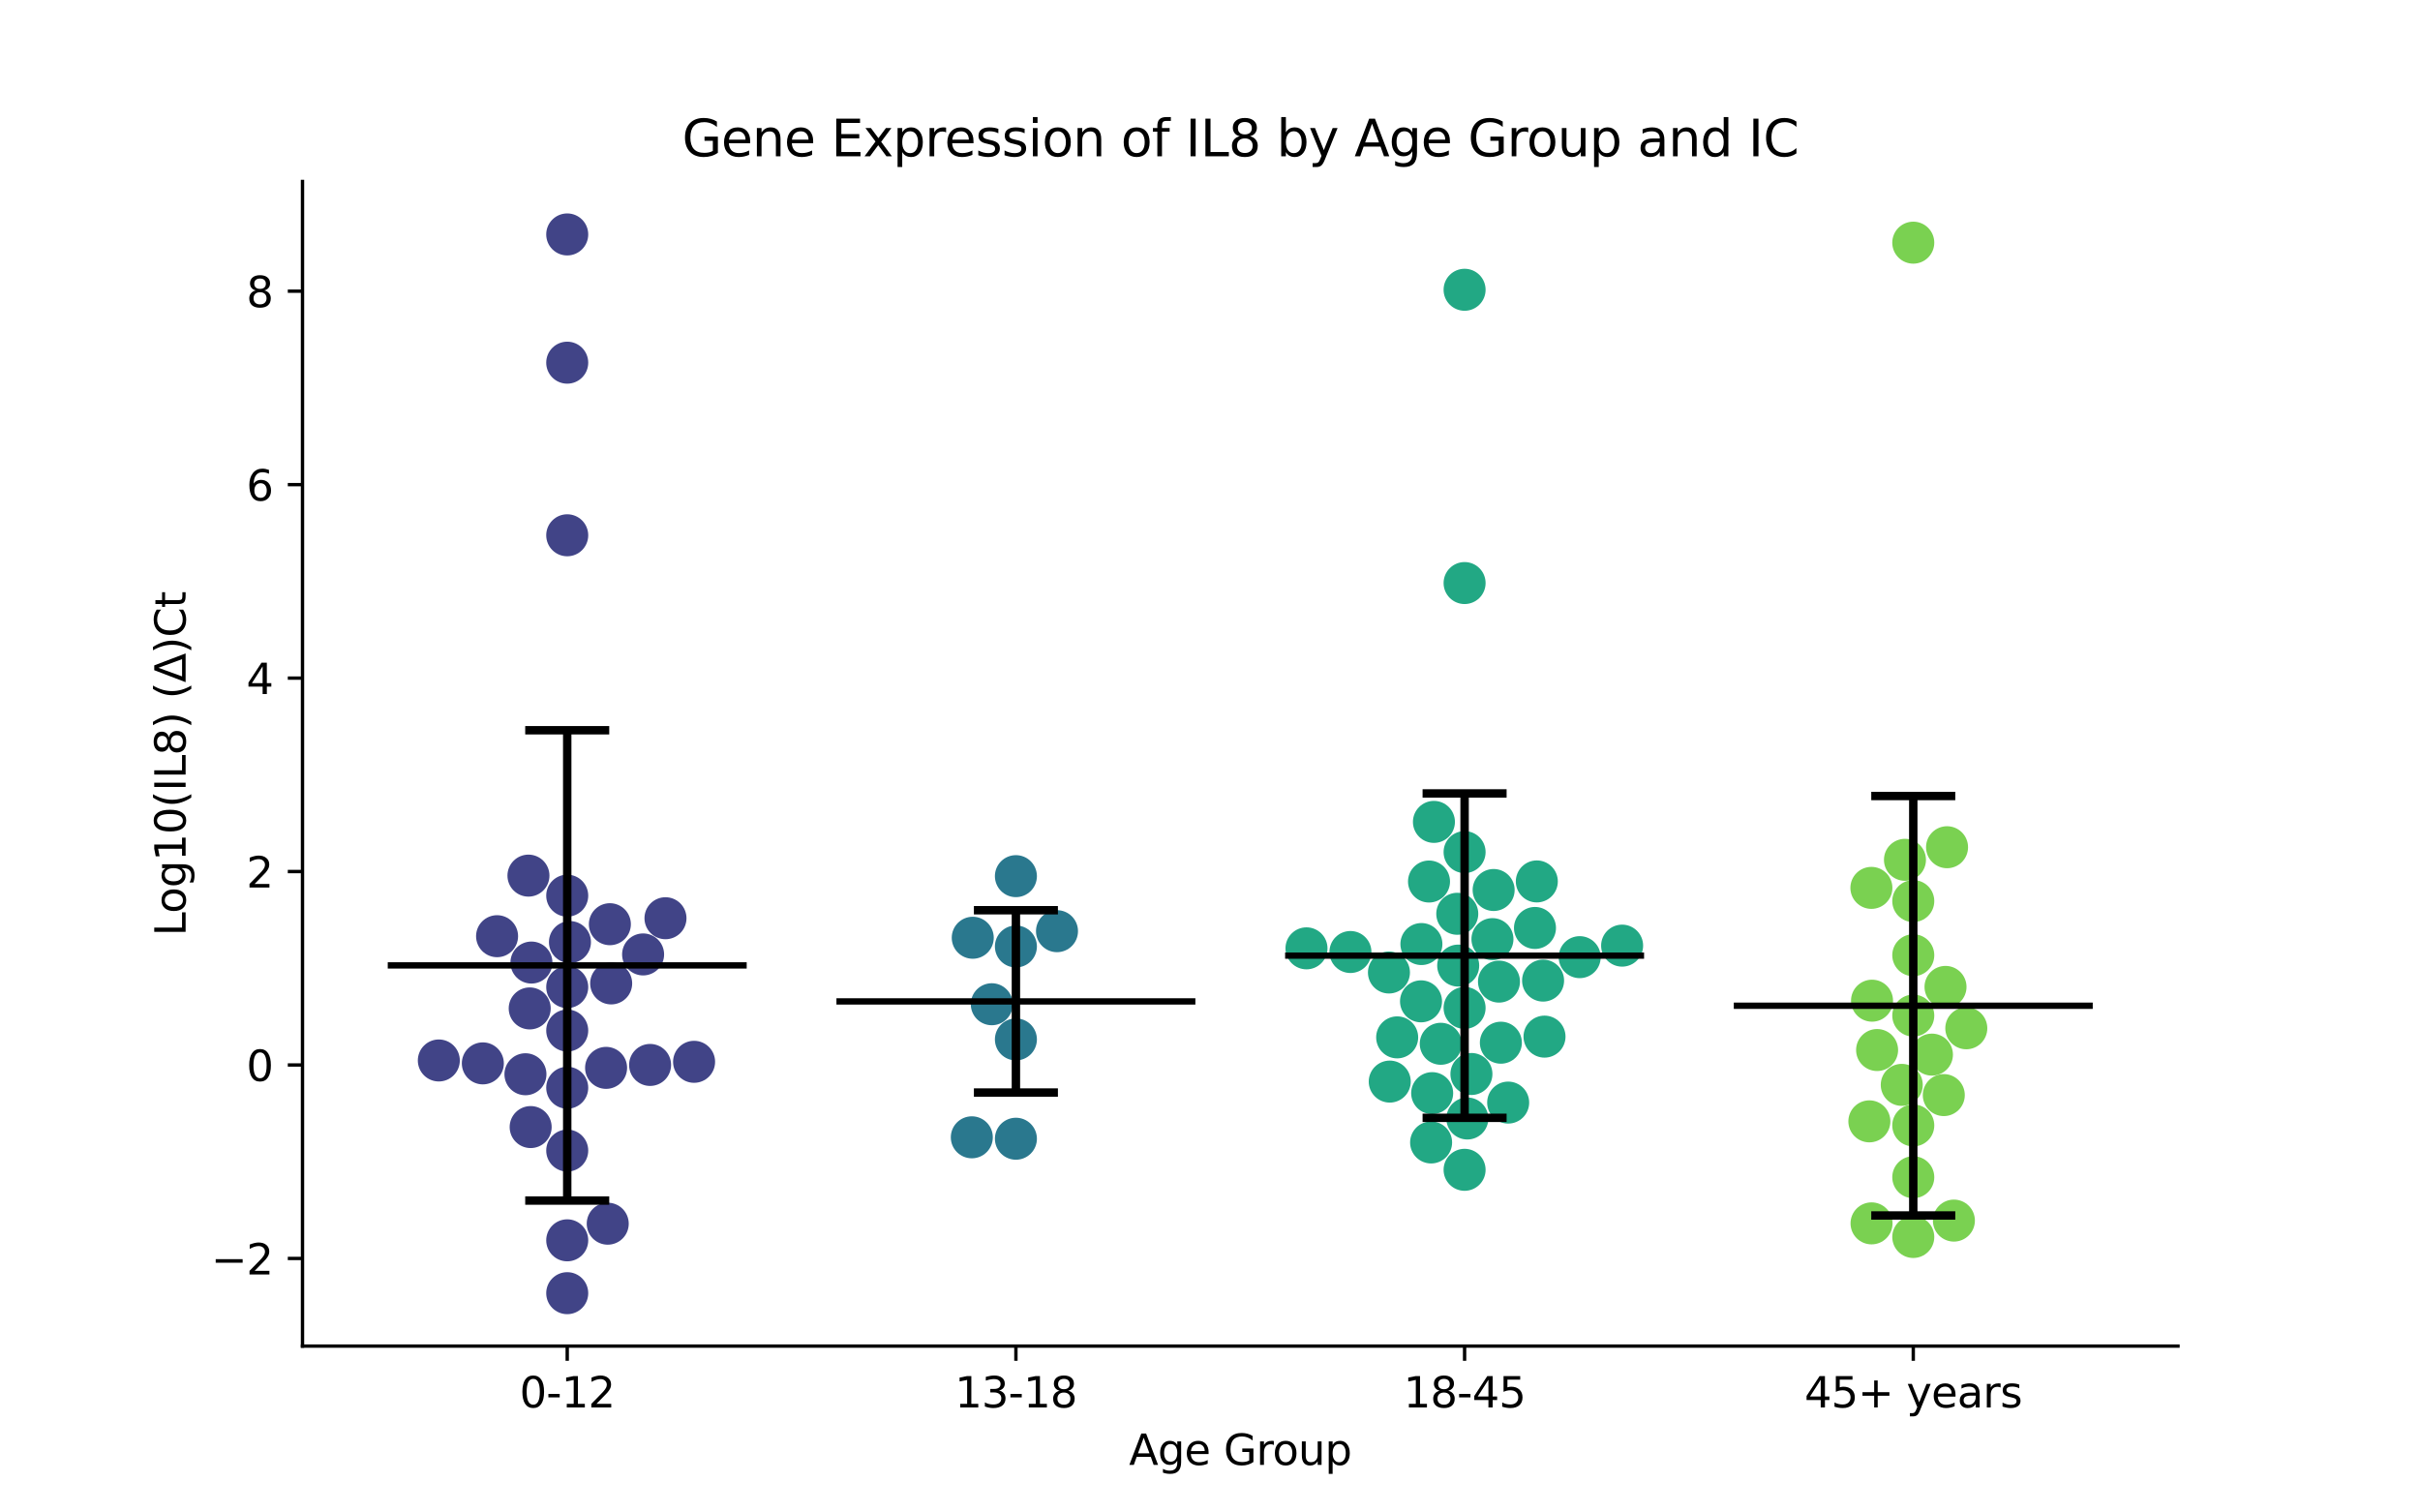 <?xml version="1.0" encoding="utf-8" standalone="no"?>
<!DOCTYPE svg PUBLIC "-//W3C//DTD SVG 1.1//EN"
  "http://www.w3.org/Graphics/SVG/1.1/DTD/svg11.dtd">
<svg xmlns:xlink="http://www.w3.org/1999/xlink" width="576pt" height="360pt" viewBox="0 0 576 360" xmlns="http://www.w3.org/2000/svg" version="1.1">
 <defs>
  <style type="text/css">*{stroke-linejoin: round; stroke-linecap: butt}</style>
 </defs>
 <g id="figure_1">
  <g id="patch_1">
   <path d="M 0 360 
L 576 360 
L 576 0 
L 0 0 
z
" style="fill: #ffffff"/>
  </g>
  <g id="axes_1">
   <g id="patch_2">
    <path d="M 72 320.4 
L 518.4 320.4 
L 518.4 43.2 
L 72 43.2 
z
" style="fill: #ffffff"/>
   </g>
   <g id="PathCollection_1">
    <defs>
     <path id="C0_0_9909357b96" d="M 0 5 
C 1.326 5 2.598 4.473 3.536 3.536 
C 4.473 2.598 5 1.326 5 -0 
C 5 -1.326 4.473 -2.598 3.536 -3.536 
C 2.598 -4.473 1.326 -5 0 -5 
C -1.326 -5 -2.598 -4.473 -3.536 -3.536 
C -4.473 -2.598 -5 -1.326 -5 0 
C -5 1.326 -4.473 2.598 -3.536 3.536 
C -2.598 4.473 -1.326 5 0 5 
z
"/>
    </defs>
    <g clip-path="url(#p3fc13801bf)">
     <use xlink:href="#C0_0_9909357b96" x="154.733" y="253.475" style="fill: #414487"/>
    </g>
    <g clip-path="url(#p3fc13801bf)">
     <use xlink:href="#C0_0_9909357b96" x="126.489" y="229.107" style="fill: #414487"/>
    </g>
    <g clip-path="url(#p3fc13801bf)">
     <use xlink:href="#C0_0_9909357b96" x="118.313" y="222.833" style="fill: #414487"/>
    </g>
    <g clip-path="url(#p3fc13801bf)">
     <use xlink:href="#C0_0_9909357b96" x="135.009" y="295.221" style="fill: #414487"/>
    </g>
    <g clip-path="url(#p3fc13801bf)">
     <use xlink:href="#C0_0_9909357b96" x="126.305" y="268.264" style="fill: #414487"/>
    </g>
    <g clip-path="url(#p3fc13801bf)">
     <use xlink:href="#C0_0_9909357b96" x="135.009" y="234.952" style="fill: #414487"/>
    </g>
    <g clip-path="url(#p3fc13801bf)">
     <use xlink:href="#C0_0_9909357b96" x="144.651" y="291.262" style="fill: #414487"/>
    </g>
    <g clip-path="url(#p3fc13801bf)">
     <use xlink:href="#C0_0_9909357b96" x="126.08" y="240.024" style="fill: #414487"/>
    </g>
    <g clip-path="url(#p3fc13801bf)">
     <use xlink:href="#C0_0_9909357b96" x="135.009" y="273.858" style="fill: #414487"/>
    </g>
    <g clip-path="url(#p3fc13801bf)">
     <use xlink:href="#C0_0_9909357b96" x="135.009" y="258.904" style="fill: #414487"/>
    </g>
    <g clip-path="url(#p3fc13801bf)">
     <use xlink:href="#C0_0_9909357b96" x="145.468" y="234.072" style="fill: #414487"/>
    </g>
    <g clip-path="url(#p3fc13801bf)">
     <use xlink:href="#C0_0_9909357b96" x="114.923" y="253.105" style="fill: #414487"/>
    </g>
    <g clip-path="url(#p3fc13801bf)">
     <use xlink:href="#C0_0_9909357b96" x="125.065" y="255.691" style="fill: #414487"/>
    </g>
    <g clip-path="url(#p3fc13801bf)">
     <use xlink:href="#C0_0_9909357b96" x="135.009" y="307.8" style="fill: #414487"/>
    </g>
    <g clip-path="url(#p3fc13801bf)">
     <use xlink:href="#C0_0_9909357b96" x="135.009" y="127.407" style="fill: #414487"/>
    </g>
    <g clip-path="url(#p3fc13801bf)">
     <use xlink:href="#C0_0_9909357b96" x="125.78" y="208.415" style="fill: #414487"/>
    </g>
    <g clip-path="url(#p3fc13801bf)">
     <use xlink:href="#C0_0_9909357b96" x="135.009" y="86.324" style="fill: #414487"/>
    </g>
    <g clip-path="url(#p3fc13801bf)">
     <use xlink:href="#C0_0_9909357b96" x="145.159" y="219.978" style="fill: #414487"/>
    </g>
    <g clip-path="url(#p3fc13801bf)">
     <use xlink:href="#C0_0_9909357b96" x="153.069" y="227.173" style="fill: #414487"/>
    </g>
    <g clip-path="url(#p3fc13801bf)">
     <use xlink:href="#C0_0_9909357b96" x="144.259" y="254.173" style="fill: #414487"/>
    </g>
    <g clip-path="url(#p3fc13801bf)">
     <use xlink:href="#C0_0_9909357b96" x="165.204" y="252.732" style="fill: #414487"/>
    </g>
    <g clip-path="url(#p3fc13801bf)">
     <use xlink:href="#C0_0_9909357b96" x="135.009" y="55.8" style="fill: #414487"/>
    </g>
    <g clip-path="url(#p3fc13801bf)">
     <use xlink:href="#C0_0_9909357b96" x="135.009" y="245.287" style="fill: #414487"/>
    </g>
    <g clip-path="url(#p3fc13801bf)">
     <use xlink:href="#C0_0_9909357b96" x="104.448" y="252.412" style="fill: #414487"/>
    </g>
    <g clip-path="url(#p3fc13801bf)">
     <use xlink:href="#C0_0_9909357b96" x="135.658" y="224.234" style="fill: #414487"/>
    </g>
    <g clip-path="url(#p3fc13801bf)">
     <use xlink:href="#C0_0_9909357b96" x="135.009" y="213.184" style="fill: #414487"/>
    </g>
    <g clip-path="url(#p3fc13801bf)">
     <use xlink:href="#C0_0_9909357b96" x="158.395" y="218.555" style="fill: #414487"/>
    </g>
   </g>
   <g id="PathCollection_2">
    <defs>
     <path id="C1_0_da2b9fe060" d="M 0 5 
C 1.326 5 2.598 4.473 3.536 3.536 
C 4.473 2.598 5 1.326 5 -0 
C 5 -1.326 4.473 -2.598 3.536 -3.536 
C 2.598 -4.473 1.326 -5 0 -5 
C -1.326 -5 -2.598 -4.473 -3.536 -3.536 
C -4.473 -2.598 -5 -1.326 -5 0 
C -5 1.326 -4.473 2.598 -3.536 3.536 
C -2.598 4.473 -1.326 5 0 5 
z
"/>
    </defs>
    <g clip-path="url(#p3fc13801bf)">
     <use xlink:href="#C1_0_da2b9fe060" x="231.309" y="270.702" style="fill: #2a788e"/>
    </g>
    <g clip-path="url(#p3fc13801bf)">
     <use xlink:href="#C1_0_da2b9fe060" x="236.062" y="239.028" style="fill: #2a788e"/>
    </g>
    <g clip-path="url(#p3fc13801bf)">
     <use xlink:href="#C1_0_da2b9fe060" x="241.803" y="271.04" style="fill: #2a788e"/>
    </g>
    <g clip-path="url(#p3fc13801bf)">
     <use xlink:href="#C1_0_da2b9fe060" x="241.803" y="208.541" style="fill: #2a788e"/>
    </g>
    <g clip-path="url(#p3fc13801bf)">
     <use xlink:href="#C1_0_da2b9fe060" x="241.803" y="225.278" style="fill: #2a788e"/>
    </g>
    <g clip-path="url(#p3fc13801bf)">
     <use xlink:href="#C1_0_da2b9fe060" x="251.582" y="221.638" style="fill: #2a788e"/>
    </g>
    <g clip-path="url(#p3fc13801bf)">
     <use xlink:href="#C1_0_da2b9fe060" x="241.803" y="247.401" style="fill: #2a788e"/>
    </g>
    <g clip-path="url(#p3fc13801bf)">
     <use xlink:href="#C1_0_da2b9fe060" x="231.531" y="223.204" style="fill: #2a788e"/>
    </g>
   </g>
   <g id="PathCollection_3">
    <defs>
     <path id="C2_0_9db39f58be" d="M 0 5 
C 1.326 5 2.598 4.473 3.536 3.536 
C 4.473 2.598 5 1.326 5 -0 
C 5 -1.326 4.473 -2.598 3.536 -3.536 
C 2.598 -4.473 1.326 -5 0 -5 
C -1.326 -5 -2.598 -4.473 -3.536 -3.536 
C -4.473 -2.598 -5 -1.326 -5 0 
C -5 1.326 -4.473 2.598 -3.536 3.536 
C -2.598 4.473 -1.326 5 0 5 
z
"/>
    </defs>
    <g clip-path="url(#p3fc13801bf)">
     <use xlink:href="#C2_0_9db39f58be" x="310.965" y="225.724" style="fill: #22a884"/>
    </g>
    <g clip-path="url(#p3fc13801bf)">
     <use xlink:href="#C2_0_9db39f58be" x="342.926" y="248.44" style="fill: #22a884"/>
    </g>
    <g clip-path="url(#p3fc13801bf)">
     <use xlink:href="#C2_0_9db39f58be" x="348.597" y="239.902" style="fill: #22a884"/>
    </g>
    <g clip-path="url(#p3fc13801bf)">
     <use xlink:href="#C2_0_9db39f58be" x="386.092" y="225.08" style="fill: #22a884"/>
    </g>
    <g clip-path="url(#p3fc13801bf)">
     <use xlink:href="#C2_0_9db39f58be" x="367.62" y="246.737" style="fill: #22a884"/>
    </g>
    <g clip-path="url(#p3fc13801bf)">
     <use xlink:href="#C2_0_9db39f58be" x="355.228" y="223.531" style="fill: #22a884"/>
    </g>
    <g clip-path="url(#p3fc13801bf)">
     <use xlink:href="#C2_0_9db39f58be" x="357.231" y="248.183" style="fill: #22a884"/>
    </g>
    <g clip-path="url(#p3fc13801bf)">
     <use xlink:href="#C2_0_9db39f58be" x="340.879" y="260.19" style="fill: #22a884"/>
    </g>
    <g clip-path="url(#p3fc13801bf)">
     <use xlink:href="#C2_0_9db39f58be" x="330.784" y="257.44" style="fill: #22a884"/>
    </g>
    <g clip-path="url(#p3fc13801bf)">
     <use xlink:href="#C2_0_9db39f58be" x="365.789" y="209.796" style="fill: #22a884"/>
    </g>
    <g clip-path="url(#p3fc13801bf)">
     <use xlink:href="#C2_0_9db39f58be" x="348.597" y="202.817" style="fill: #22a884"/>
    </g>
    <g clip-path="url(#p3fc13801bf)">
     <use xlink:href="#C2_0_9db39f58be" x="349.252" y="266.224" style="fill: #22a884"/>
    </g>
    <g clip-path="url(#p3fc13801bf)">
     <use xlink:href="#C2_0_9db39f58be" x="350.224" y="255.631" style="fill: #22a884"/>
    </g>
    <g clip-path="url(#p3fc13801bf)">
     <use xlink:href="#C2_0_9db39f58be" x="358.97" y="262.438" style="fill: #22a884"/>
    </g>
    <g clip-path="url(#p3fc13801bf)">
     <use xlink:href="#C2_0_9db39f58be" x="355.51" y="211.839" style="fill: #22a884"/>
    </g>
    <g clip-path="url(#p3fc13801bf)">
     <use xlink:href="#C2_0_9db39f58be" x="338.226" y="238.338" style="fill: #22a884"/>
    </g>
    <g clip-path="url(#p3fc13801bf)">
     <use xlink:href="#C2_0_9db39f58be" x="332.549" y="246.915" style="fill: #22a884"/>
    </g>
    <g clip-path="url(#p3fc13801bf)">
     <use xlink:href="#C2_0_9db39f58be" x="356.783" y="233.64" style="fill: #22a884"/>
    </g>
    <g clip-path="url(#p3fc13801bf)">
     <use xlink:href="#C2_0_9db39f58be" x="340.129" y="209.819" style="fill: #22a884"/>
    </g>
    <g clip-path="url(#p3fc13801bf)">
     <use xlink:href="#C2_0_9db39f58be" x="348.597" y="278.438" style="fill: #22a884"/>
    </g>
    <g clip-path="url(#p3fc13801bf)">
     <use xlink:href="#C2_0_9db39f58be" x="321.425" y="226.596" style="fill: #22a884"/>
    </g>
    <g clip-path="url(#p3fc13801bf)">
     <use xlink:href="#C2_0_9db39f58be" x="367.28" y="233.401" style="fill: #22a884"/>
    </g>
    <g clip-path="url(#p3fc13801bf)">
     <use xlink:href="#C2_0_9db39f58be" x="365.35" y="220.871" style="fill: #22a884"/>
    </g>
    <g clip-path="url(#p3fc13801bf)">
     <use xlink:href="#C2_0_9db39f58be" x="348.597" y="138.778" style="fill: #22a884"/>
    </g>
    <g clip-path="url(#p3fc13801bf)">
     <use xlink:href="#C2_0_9db39f58be" x="348.597" y="68.972" style="fill: #22a884"/>
    </g>
    <g clip-path="url(#p3fc13801bf)">
     <use xlink:href="#C2_0_9db39f58be" x="375.994" y="227.821" style="fill: #22a884"/>
    </g>
    <g clip-path="url(#p3fc13801bf)">
     <use xlink:href="#C2_0_9db39f58be" x="341.3" y="195.626" style="fill: #22a884"/>
    </g>
    <g clip-path="url(#p3fc13801bf)">
     <use xlink:href="#C2_0_9db39f58be" x="346.854" y="217.499" style="fill: #22a884"/>
    </g>
    <g clip-path="url(#p3fc13801bf)">
     <use xlink:href="#C2_0_9db39f58be" x="347.075" y="229.831" style="fill: #22a884"/>
    </g>
    <g clip-path="url(#p3fc13801bf)">
     <use xlink:href="#C2_0_9db39f58be" x="338.318" y="224.701" style="fill: #22a884"/>
    </g>
    <g clip-path="url(#p3fc13801bf)">
     <use xlink:href="#C2_0_9db39f58be" x="330.592" y="231.473" style="fill: #22a884"/>
    </g>
    <g clip-path="url(#p3fc13801bf)">
     <use xlink:href="#C2_0_9db39f58be" x="340.627" y="271.928" style="fill: #22a884"/>
    </g>
   </g>
   <g id="PathCollection_4">
    <defs>
     <path id="C3_0_5c44abfbe8" d="M 0 5 
C 1.326 5 2.598 4.473 3.536 3.536 
C 4.473 2.598 5 1.326 5 -0 
C 5 -1.326 4.473 -2.598 3.536 -3.536 
C 2.598 -4.473 1.326 -5 0 -5 
C -1.326 -5 -2.598 -4.473 -3.536 -3.536 
C -4.473 -2.598 -5 -1.326 -5 0 
C -5 1.326 -4.473 2.598 -3.536 3.536 
C -2.598 4.473 -1.326 5 0 5 
z
"/>
    </defs>
    <g clip-path="url(#p3fc13801bf)">
     <use xlink:href="#C3_0_5c44abfbe8" x="444.941" y="266.904" style="fill: #7ad151"/>
    </g>
    <g clip-path="url(#p3fc13801bf)">
     <use xlink:href="#C3_0_5c44abfbe8" x="465.06" y="290.526" style="fill: #7ad151"/>
    </g>
    <g clip-path="url(#p3fc13801bf)">
     <use xlink:href="#C3_0_5c44abfbe8" x="455.391" y="280.201" style="fill: #7ad151"/>
    </g>
    <g clip-path="url(#p3fc13801bf)">
     <use xlink:href="#C3_0_5c44abfbe8" x="452.65" y="258.22" style="fill: #7ad151"/>
    </g>
    <g clip-path="url(#p3fc13801bf)">
     <use xlink:href="#C3_0_5c44abfbe8" x="455.391" y="57.759" style="fill: #7ad151"/>
    </g>
    <g clip-path="url(#p3fc13801bf)">
     <use xlink:href="#C3_0_5c44abfbe8" x="455.391" y="227.359" style="fill: #7ad151"/>
    </g>
    <g clip-path="url(#p3fc13801bf)">
     <use xlink:href="#C3_0_5c44abfbe8" x="468.011" y="244.75" style="fill: #7ad151"/>
    </g>
    <g clip-path="url(#p3fc13801bf)">
     <use xlink:href="#C3_0_5c44abfbe8" x="462.655" y="260.652" style="fill: #7ad151"/>
    </g>
    <g clip-path="url(#p3fc13801bf)">
     <use xlink:href="#C3_0_5c44abfbe8" x="445.457" y="291.186" style="fill: #7ad151"/>
    </g>
    <g clip-path="url(#p3fc13801bf)">
     <use xlink:href="#C3_0_5c44abfbe8" x="463.065" y="234.901" style="fill: #7ad151"/>
    </g>
    <g clip-path="url(#p3fc13801bf)">
     <use xlink:href="#C3_0_5c44abfbe8" x="455.391" y="241.727" style="fill: #7ad151"/>
    </g>
    <g clip-path="url(#p3fc13801bf)">
     <use xlink:href="#C3_0_5c44abfbe8" x="446.781" y="249.928" style="fill: #7ad151"/>
    </g>
    <g clip-path="url(#p3fc13801bf)">
     <use xlink:href="#C3_0_5c44abfbe8" x="455.391" y="214.476" style="fill: #7ad151"/>
    </g>
    <g clip-path="url(#p3fc13801bf)">
     <use xlink:href="#C3_0_5c44abfbe8" x="463.43" y="201.656" style="fill: #7ad151"/>
    </g>
    <g clip-path="url(#p3fc13801bf)">
     <use xlink:href="#C3_0_5c44abfbe8" x="445.424" y="211.333" style="fill: #7ad151"/>
    </g>
    <g clip-path="url(#p3fc13801bf)">
     <use xlink:href="#C3_0_5c44abfbe8" x="459.832" y="251.021" style="fill: #7ad151"/>
    </g>
    <g clip-path="url(#p3fc13801bf)">
     <use xlink:href="#C3_0_5c44abfbe8" x="445.573" y="238.182" style="fill: #7ad151"/>
    </g>
    <g clip-path="url(#p3fc13801bf)">
     <use xlink:href="#C3_0_5c44abfbe8" x="455.391" y="267.873" style="fill: #7ad151"/>
    </g>
    <g clip-path="url(#p3fc13801bf)">
     <use xlink:href="#C3_0_5c44abfbe8" x="453.413" y="204.655" style="fill: #7ad151"/>
    </g>
    <g clip-path="url(#p3fc13801bf)">
     <use xlink:href="#C3_0_5c44abfbe8" x="455.391" y="294.425" style="fill: #7ad151"/>
    </g>
   </g>
   <g id="matplotlib.axis_1">
    <g id="xtick_1">
     <g id="line2d_1">
      <defs>
       <path id="m1861a4bfe9" d="M 0 0 
L 0 3.5 
" style="stroke: #000000; stroke-width: 0.8"/>
      </defs>
      <g>
       <use xlink:href="#m1861a4bfe9" x="135.009" y="320.4" style="stroke: #000000; stroke-width: 0.8"/>
      </g>
     </g>
     <g id="text_1">
      <!-- 0-12 -->
      <g transform="translate(123.661 334.998) scale(0.1 -0.1)">
       <defs>
        <path id="DejaVuSans-30" d="M 2034 4250 
Q 1547 4250 1301 3770 
Q 1056 3291 1056 2328 
Q 1056 1369 1301 889 
Q 1547 409 2034 409 
Q 2525 409 2770 889 
Q 3016 1369 3016 2328 
Q 3016 3291 2770 3770 
Q 2525 4250 2034 4250 
z
M 2034 4750 
Q 2819 4750 3233 4129 
Q 3647 3509 3647 2328 
Q 3647 1150 3233 529 
Q 2819 -91 2034 -91 
Q 1250 -91 836 529 
Q 422 1150 422 2328 
Q 422 3509 836 4129 
Q 1250 4750 2034 4750 
z
" transform="scale(0.016)"/>
        <path id="DejaVuSans-2d" d="M 313 2009 
L 1997 2009 
L 1997 1497 
L 313 1497 
L 313 2009 
z
" transform="scale(0.016)"/>
        <path id="DejaVuSans-31" d="M 794 531 
L 1825 531 
L 1825 4091 
L 703 3866 
L 703 4441 
L 1819 4666 
L 2450 4666 
L 2450 531 
L 3481 531 
L 3481 0 
L 794 0 
L 794 531 
z
" transform="scale(0.016)"/>
        <path id="DejaVuSans-32" d="M 1228 531 
L 3431 531 
L 3431 0 
L 469 0 
L 469 531 
Q 828 903 1448 1529 
Q 2069 2156 2228 2338 
Q 2531 2678 2651 2914 
Q 2772 3150 2772 3378 
Q 2772 3750 2511 3984 
Q 2250 4219 1831 4219 
Q 1534 4219 1204 4116 
Q 875 4013 500 3803 
L 500 4441 
Q 881 4594 1212 4672 
Q 1544 4750 1819 4750 
Q 2544 4750 2975 4387 
Q 3406 4025 3406 3419 
Q 3406 3131 3298 2873 
Q 3191 2616 2906 2266 
Q 2828 2175 2409 1742 
Q 1991 1309 1228 531 
z
" transform="scale(0.016)"/>
       </defs>
       <use xlink:href="#DejaVuSans-30"/>
       <use xlink:href="#DejaVuSans-2d" x="63.623"/>
       <use xlink:href="#DejaVuSans-31" x="99.707"/>
       <use xlink:href="#DejaVuSans-32" x="163.33"/>
      </g>
     </g>
    </g>
    <g id="xtick_2">
     <g id="line2d_2">
      <g>
       <use xlink:href="#m1861a4bfe9" x="241.803" y="320.4" style="stroke: #000000; stroke-width: 0.8"/>
      </g>
     </g>
     <g id="text_2">
      <!-- 13-18 -->
      <g transform="translate(227.274 334.998) scale(0.1 -0.1)">
       <defs>
        <path id="DejaVuSans-33" d="M 2597 2516 
Q 3050 2419 3304 2112 
Q 3559 1806 3559 1356 
Q 3559 666 3084 287 
Q 2609 -91 1734 -91 
Q 1441 -91 1130 -33 
Q 819 25 488 141 
L 488 750 
Q 750 597 1062 519 
Q 1375 441 1716 441 
Q 2309 441 2620 675 
Q 2931 909 2931 1356 
Q 2931 1769 2642 2001 
Q 2353 2234 1838 2234 
L 1294 2234 
L 1294 2753 
L 1863 2753 
Q 2328 2753 2575 2939 
Q 2822 3125 2822 3475 
Q 2822 3834 2567 4026 
Q 2313 4219 1838 4219 
Q 1578 4219 1281 4162 
Q 984 4106 628 3988 
L 628 4550 
Q 988 4650 1302 4700 
Q 1616 4750 1894 4750 
Q 2613 4750 3031 4423 
Q 3450 4097 3450 3541 
Q 3450 3153 3228 2886 
Q 3006 2619 2597 2516 
z
" transform="scale(0.016)"/>
        <path id="DejaVuSans-38" d="M 2034 2216 
Q 1584 2216 1326 1975 
Q 1069 1734 1069 1313 
Q 1069 891 1326 650 
Q 1584 409 2034 409 
Q 2484 409 2743 651 
Q 3003 894 3003 1313 
Q 3003 1734 2745 1975 
Q 2488 2216 2034 2216 
z
M 1403 2484 
Q 997 2584 770 2862 
Q 544 3141 544 3541 
Q 544 4100 942 4425 
Q 1341 4750 2034 4750 
Q 2731 4750 3128 4425 
Q 3525 4100 3525 3541 
Q 3525 3141 3298 2862 
Q 3072 2584 2669 2484 
Q 3125 2378 3379 2068 
Q 3634 1759 3634 1313 
Q 3634 634 3220 271 
Q 2806 -91 2034 -91 
Q 1263 -91 848 271 
Q 434 634 434 1313 
Q 434 1759 690 2068 
Q 947 2378 1403 2484 
z
M 1172 3481 
Q 1172 3119 1398 2916 
Q 1625 2713 2034 2713 
Q 2441 2713 2670 2916 
Q 2900 3119 2900 3481 
Q 2900 3844 2670 4047 
Q 2441 4250 2034 4250 
Q 1625 4250 1398 4047 
Q 1172 3844 1172 3481 
z
" transform="scale(0.016)"/>
       </defs>
       <use xlink:href="#DejaVuSans-31"/>
       <use xlink:href="#DejaVuSans-33" x="63.623"/>
       <use xlink:href="#DejaVuSans-2d" x="127.246"/>
       <use xlink:href="#DejaVuSans-31" x="163.33"/>
       <use xlink:href="#DejaVuSans-38" x="226.953"/>
      </g>
     </g>
    </g>
    <g id="xtick_3">
     <g id="line2d_3">
      <g>
       <use xlink:href="#m1861a4bfe9" x="348.597" y="320.4" style="stroke: #000000; stroke-width: 0.8"/>
      </g>
     </g>
     <g id="text_3">
      <!-- 18-45 -->
      <g transform="translate(334.068 334.998) scale(0.1 -0.1)">
       <defs>
        <path id="DejaVuSans-34" d="M 2419 4116 
L 825 1625 
L 2419 1625 
L 2419 4116 
z
M 2253 4666 
L 3047 4666 
L 3047 1625 
L 3713 1625 
L 3713 1100 
L 3047 1100 
L 3047 0 
L 2419 0 
L 2419 1100 
L 313 1100 
L 313 1709 
L 2253 4666 
z
" transform="scale(0.016)"/>
        <path id="DejaVuSans-35" d="M 691 4666 
L 3169 4666 
L 3169 4134 
L 1269 4134 
L 1269 2991 
Q 1406 3038 1543 3061 
Q 1681 3084 1819 3084 
Q 2600 3084 3056 2656 
Q 3513 2228 3513 1497 
Q 3513 744 3044 326 
Q 2575 -91 1722 -91 
Q 1428 -91 1123 -41 
Q 819 9 494 109 
L 494 744 
Q 775 591 1075 516 
Q 1375 441 1709 441 
Q 2250 441 2565 725 
Q 2881 1009 2881 1497 
Q 2881 1984 2565 2268 
Q 2250 2553 1709 2553 
Q 1456 2553 1204 2497 
Q 953 2441 691 2322 
L 691 4666 
z
" transform="scale(0.016)"/>
       </defs>
       <use xlink:href="#DejaVuSans-31"/>
       <use xlink:href="#DejaVuSans-38" x="63.623"/>
       <use xlink:href="#DejaVuSans-2d" x="127.246"/>
       <use xlink:href="#DejaVuSans-34" x="163.33"/>
       <use xlink:href="#DejaVuSans-35" x="226.953"/>
      </g>
     </g>
    </g>
    <g id="xtick_4">
     <g id="line2d_4">
      <g>
       <use xlink:href="#m1861a4bfe9" x="455.391" y="320.4" style="stroke: #000000; stroke-width: 0.8"/>
      </g>
     </g>
     <g id="text_4">
      <!-- 45+ years -->
      <g transform="translate(429.49 334.998) scale(0.1 -0.1)">
       <defs>
        <path id="DejaVuSans-2b" d="M 2944 4013 
L 2944 2272 
L 4684 2272 
L 4684 1741 
L 2944 1741 
L 2944 0 
L 2419 0 
L 2419 1741 
L 678 1741 
L 678 2272 
L 2419 2272 
L 2419 4013 
L 2944 4013 
z
" transform="scale(0.016)"/>
        <path id="DejaVuSans-20" transform="scale(0.016)"/>
        <path id="DejaVuSans-79" d="M 2059 -325 
Q 1816 -950 1584 -1140 
Q 1353 -1331 966 -1331 
L 506 -1331 
L 506 -850 
L 844 -850 
Q 1081 -850 1212 -737 
Q 1344 -625 1503 -206 
L 1606 56 
L 191 3500 
L 800 3500 
L 1894 763 
L 2988 3500 
L 3597 3500 
L 2059 -325 
z
" transform="scale(0.016)"/>
        <path id="DejaVuSans-65" d="M 3597 1894 
L 3597 1613 
L 953 1613 
Q 991 1019 1311 708 
Q 1631 397 2203 397 
Q 2534 397 2845 478 
Q 3156 559 3463 722 
L 3463 178 
Q 3153 47 2828 -22 
Q 2503 -91 2169 -91 
Q 1331 -91 842 396 
Q 353 884 353 1716 
Q 353 2575 817 3079 
Q 1281 3584 2069 3584 
Q 2775 3584 3186 3129 
Q 3597 2675 3597 1894 
z
M 3022 2063 
Q 3016 2534 2758 2815 
Q 2500 3097 2075 3097 
Q 1594 3097 1305 2825 
Q 1016 2553 972 2059 
L 3022 2063 
z
" transform="scale(0.016)"/>
        <path id="DejaVuSans-61" d="M 2194 1759 
Q 1497 1759 1228 1600 
Q 959 1441 959 1056 
Q 959 750 1161 570 
Q 1363 391 1709 391 
Q 2188 391 2477 730 
Q 2766 1069 2766 1631 
L 2766 1759 
L 2194 1759 
z
M 3341 1997 
L 3341 0 
L 2766 0 
L 2766 531 
Q 2569 213 2275 61 
Q 1981 -91 1556 -91 
Q 1019 -91 701 211 
Q 384 513 384 1019 
Q 384 1609 779 1909 
Q 1175 2209 1959 2209 
L 2766 2209 
L 2766 2266 
Q 2766 2663 2505 2880 
Q 2244 3097 1772 3097 
Q 1472 3097 1187 3025 
Q 903 2953 641 2809 
L 641 3341 
Q 956 3463 1253 3523 
Q 1550 3584 1831 3584 
Q 2591 3584 2966 3190 
Q 3341 2797 3341 1997 
z
" transform="scale(0.016)"/>
        <path id="DejaVuSans-72" d="M 2631 2963 
Q 2534 3019 2420 3045 
Q 2306 3072 2169 3072 
Q 1681 3072 1420 2755 
Q 1159 2438 1159 1844 
L 1159 0 
L 581 0 
L 581 3500 
L 1159 3500 
L 1159 2956 
Q 1341 3275 1631 3429 
Q 1922 3584 2338 3584 
Q 2397 3584 2469 3576 
Q 2541 3569 2628 3553 
L 2631 2963 
z
" transform="scale(0.016)"/>
        <path id="DejaVuSans-73" d="M 2834 3397 
L 2834 2853 
Q 2591 2978 2328 3040 
Q 2066 3103 1784 3103 
Q 1356 3103 1142 2972 
Q 928 2841 928 2578 
Q 928 2378 1081 2264 
Q 1234 2150 1697 2047 
L 1894 2003 
Q 2506 1872 2764 1633 
Q 3022 1394 3022 966 
Q 3022 478 2636 193 
Q 2250 -91 1575 -91 
Q 1294 -91 989 -36 
Q 684 19 347 128 
L 347 722 
Q 666 556 975 473 
Q 1284 391 1588 391 
Q 1994 391 2212 530 
Q 2431 669 2431 922 
Q 2431 1156 2273 1281 
Q 2116 1406 1581 1522 
L 1381 1569 
Q 847 1681 609 1914 
Q 372 2147 372 2553 
Q 372 3047 722 3315 
Q 1072 3584 1716 3584 
Q 2034 3584 2315 3537 
Q 2597 3491 2834 3397 
z
" transform="scale(0.016)"/>
       </defs>
       <use xlink:href="#DejaVuSans-34"/>
       <use xlink:href="#DejaVuSans-35" x="63.623"/>
       <use xlink:href="#DejaVuSans-2b" x="127.246"/>
       <use xlink:href="#DejaVuSans-20" x="211.035"/>
       <use xlink:href="#DejaVuSans-79" x="242.822"/>
       <use xlink:href="#DejaVuSans-65" x="302.002"/>
       <use xlink:href="#DejaVuSans-61" x="363.525"/>
       <use xlink:href="#DejaVuSans-72" x="424.805"/>
       <use xlink:href="#DejaVuSans-73" x="465.918"/>
      </g>
     </g>
    </g>
    <g id="text_5">
     <!-- Age Group -->
     <g transform="translate(268.72 348.677) scale(0.1 -0.1)">
      <defs>
       <path id="DejaVuSans-41" d="M 2188 4044 
L 1331 1722 
L 3047 1722 
L 2188 4044 
z
M 1831 4666 
L 2547 4666 
L 4325 0 
L 3669 0 
L 3244 1197 
L 1141 1197 
L 716 0 
L 50 0 
L 1831 4666 
z
" transform="scale(0.016)"/>
       <path id="DejaVuSans-67" d="M 2906 1791 
Q 2906 2416 2648 2759 
Q 2391 3103 1925 3103 
Q 1463 3103 1205 2759 
Q 947 2416 947 1791 
Q 947 1169 1205 825 
Q 1463 481 1925 481 
Q 2391 481 2648 825 
Q 2906 1169 2906 1791 
z
M 3481 434 
Q 3481 -459 3084 -895 
Q 2688 -1331 1869 -1331 
Q 1566 -1331 1297 -1286 
Q 1028 -1241 775 -1147 
L 775 -588 
Q 1028 -725 1275 -790 
Q 1522 -856 1778 -856 
Q 2344 -856 2625 -561 
Q 2906 -266 2906 331 
L 2906 616 
Q 2728 306 2450 153 
Q 2172 0 1784 0 
Q 1141 0 747 490 
Q 353 981 353 1791 
Q 353 2603 747 3093 
Q 1141 3584 1784 3584 
Q 2172 3584 2450 3431 
Q 2728 3278 2906 2969 
L 2906 3500 
L 3481 3500 
L 3481 434 
z
" transform="scale(0.016)"/>
       <path id="DejaVuSans-47" d="M 3809 666 
L 3809 1919 
L 2778 1919 
L 2778 2438 
L 4434 2438 
L 4434 434 
Q 4069 175 3628 42 
Q 3188 -91 2688 -91 
Q 1594 -91 976 548 
Q 359 1188 359 2328 
Q 359 3472 976 4111 
Q 1594 4750 2688 4750 
Q 3144 4750 3555 4637 
Q 3966 4525 4313 4306 
L 4313 3634 
Q 3963 3931 3569 4081 
Q 3175 4231 2741 4231 
Q 1884 4231 1454 3753 
Q 1025 3275 1025 2328 
Q 1025 1384 1454 906 
Q 1884 428 2741 428 
Q 3075 428 3337 486 
Q 3600 544 3809 666 
z
" transform="scale(0.016)"/>
       <path id="DejaVuSans-6f" d="M 1959 3097 
Q 1497 3097 1228 2736 
Q 959 2375 959 1747 
Q 959 1119 1226 758 
Q 1494 397 1959 397 
Q 2419 397 2687 759 
Q 2956 1122 2956 1747 
Q 2956 2369 2687 2733 
Q 2419 3097 1959 3097 
z
M 1959 3584 
Q 2709 3584 3137 3096 
Q 3566 2609 3566 1747 
Q 3566 888 3137 398 
Q 2709 -91 1959 -91 
Q 1206 -91 779 398 
Q 353 888 353 1747 
Q 353 2609 779 3096 
Q 1206 3584 1959 3584 
z
" transform="scale(0.016)"/>
       <path id="DejaVuSans-75" d="M 544 1381 
L 544 3500 
L 1119 3500 
L 1119 1403 
Q 1119 906 1312 657 
Q 1506 409 1894 409 
Q 2359 409 2629 706 
Q 2900 1003 2900 1516 
L 2900 3500 
L 3475 3500 
L 3475 0 
L 2900 0 
L 2900 538 
Q 2691 219 2414 64 
Q 2138 -91 1772 -91 
Q 1169 -91 856 284 
Q 544 659 544 1381 
z
M 1991 3584 
L 1991 3584 
z
" transform="scale(0.016)"/>
       <path id="DejaVuSans-70" d="M 1159 525 
L 1159 -1331 
L 581 -1331 
L 581 3500 
L 1159 3500 
L 1159 2969 
Q 1341 3281 1617 3432 
Q 1894 3584 2278 3584 
Q 2916 3584 3314 3078 
Q 3713 2572 3713 1747 
Q 3713 922 3314 415 
Q 2916 -91 2278 -91 
Q 1894 -91 1617 61 
Q 1341 213 1159 525 
z
M 3116 1747 
Q 3116 2381 2855 2742 
Q 2594 3103 2138 3103 
Q 1681 3103 1420 2742 
Q 1159 2381 1159 1747 
Q 1159 1113 1420 752 
Q 1681 391 2138 391 
Q 2594 391 2855 752 
Q 3116 1113 3116 1747 
z
" transform="scale(0.016)"/>
      </defs>
      <use xlink:href="#DejaVuSans-41"/>
      <use xlink:href="#DejaVuSans-67" x="68.408"/>
      <use xlink:href="#DejaVuSans-65" x="131.885"/>
      <use xlink:href="#DejaVuSans-20" x="193.408"/>
      <use xlink:href="#DejaVuSans-47" x="225.195"/>
      <use xlink:href="#DejaVuSans-72" x="302.686"/>
      <use xlink:href="#DejaVuSans-6f" x="341.549"/>
      <use xlink:href="#DejaVuSans-75" x="402.73"/>
      <use xlink:href="#DejaVuSans-70" x="466.109"/>
     </g>
    </g>
   </g>
   <g id="matplotlib.axis_2">
    <g id="ytick_1">
     <g id="line2d_5">
      <defs>
       <path id="mf07ffcac89" d="M 0 0 
L -3.5 0 
" style="stroke: #000000; stroke-width: 0.8"/>
      </defs>
      <g>
       <use xlink:href="#mf07ffcac89" x="72" y="299.541" style="stroke: #000000; stroke-width: 0.8"/>
      </g>
     </g>
     <g id="text_6">
      <!-- −2 -->
      <g transform="translate(50.258 303.34) scale(0.1 -0.1)">
       <defs>
        <path id="DejaVuSans-2212" d="M 678 2272 
L 4684 2272 
L 4684 1741 
L 678 1741 
L 678 2272 
z
" transform="scale(0.016)"/>
       </defs>
       <use xlink:href="#DejaVuSans-2212"/>
       <use xlink:href="#DejaVuSans-32" x="83.789"/>
      </g>
     </g>
    </g>
    <g id="ytick_2">
     <g id="line2d_6">
      <g>
       <use xlink:href="#mf07ffcac89" x="72" y="253.493" style="stroke: #000000; stroke-width: 0.8"/>
      </g>
     </g>
     <g id="text_7">
      <!-- 0 -->
      <g transform="translate(58.638 257.292) scale(0.1 -0.1)">
       <use xlink:href="#DejaVuSans-30"/>
      </g>
     </g>
    </g>
    <g id="ytick_3">
     <g id="line2d_7">
      <g>
       <use xlink:href="#mf07ffcac89" x="72" y="207.445" style="stroke: #000000; stroke-width: 0.8"/>
      </g>
     </g>
     <g id="text_8">
      <!-- 2 -->
      <g transform="translate(58.638 211.244) scale(0.1 -0.1)">
       <use xlink:href="#DejaVuSans-32"/>
      </g>
     </g>
    </g>
    <g id="ytick_4">
     <g id="line2d_8">
      <g>
       <use xlink:href="#mf07ffcac89" x="72" y="161.397" style="stroke: #000000; stroke-width: 0.8"/>
      </g>
     </g>
     <g id="text_9">
      <!-- 4 -->
      <g transform="translate(58.638 165.196) scale(0.1 -0.1)">
       <use xlink:href="#DejaVuSans-34"/>
      </g>
     </g>
    </g>
    <g id="ytick_5">
     <g id="line2d_9">
      <g>
       <use xlink:href="#mf07ffcac89" x="72" y="115.349" style="stroke: #000000; stroke-width: 0.8"/>
      </g>
     </g>
     <g id="text_10">
      <!-- 6 -->
      <g transform="translate(58.638 119.149) scale(0.1 -0.1)">
       <defs>
        <path id="DejaVuSans-36" d="M 2113 2584 
Q 1688 2584 1439 2293 
Q 1191 2003 1191 1497 
Q 1191 994 1439 701 
Q 1688 409 2113 409 
Q 2538 409 2786 701 
Q 3034 994 3034 1497 
Q 3034 2003 2786 2293 
Q 2538 2584 2113 2584 
z
M 3366 4563 
L 3366 3988 
Q 3128 4100 2886 4159 
Q 2644 4219 2406 4219 
Q 1781 4219 1451 3797 
Q 1122 3375 1075 2522 
Q 1259 2794 1537 2939 
Q 1816 3084 2150 3084 
Q 2853 3084 3261 2657 
Q 3669 2231 3669 1497 
Q 3669 778 3244 343 
Q 2819 -91 2113 -91 
Q 1303 -91 875 529 
Q 447 1150 447 2328 
Q 447 3434 972 4092 
Q 1497 4750 2381 4750 
Q 2619 4750 2861 4703 
Q 3103 4656 3366 4563 
z
" transform="scale(0.016)"/>
       </defs>
       <use xlink:href="#DejaVuSans-36"/>
      </g>
     </g>
    </g>
    <g id="ytick_6">
     <g id="line2d_10">
      <g>
       <use xlink:href="#mf07ffcac89" x="72" y="69.302" style="stroke: #000000; stroke-width: 0.8"/>
      </g>
     </g>
     <g id="text_11">
      <!-- 8 -->
      <g transform="translate(58.638 73.101) scale(0.1 -0.1)">
       <use xlink:href="#DejaVuSans-38"/>
      </g>
     </g>
    </g>
    <g id="text_12">
     <!-- Log10(IL8) (Δ)Ct -->
     <g transform="translate(44.178 222.801) rotate(-90) scale(0.1 -0.1)">
      <defs>
       <path id="DejaVuSans-4c" d="M 628 4666 
L 1259 4666 
L 1259 531 
L 3531 531 
L 3531 0 
L 628 0 
L 628 4666 
z
" transform="scale(0.016)"/>
       <path id="DejaVuSans-28" d="M 1984 4856 
Q 1566 4138 1362 3434 
Q 1159 2731 1159 2009 
Q 1159 1288 1364 580 
Q 1569 -128 1984 -844 
L 1484 -844 
Q 1016 -109 783 600 
Q 550 1309 550 2009 
Q 550 2706 781 3412 
Q 1013 4119 1484 4856 
L 1984 4856 
z
" transform="scale(0.016)"/>
       <path id="DejaVuSans-49" d="M 628 4666 
L 1259 4666 
L 1259 0 
L 628 0 
L 628 4666 
z
" transform="scale(0.016)"/>
       <path id="DejaVuSans-29" d="M 513 4856 
L 1013 4856 
Q 1481 4119 1714 3412 
Q 1947 2706 1947 2009 
Q 1947 1309 1714 600 
Q 1481 -109 1013 -844 
L 513 -844 
Q 928 -128 1133 580 
Q 1338 1288 1338 2009 
Q 1338 2731 1133 3434 
Q 928 4138 513 4856 
z
" transform="scale(0.016)"/>
       <path id="DejaVuSans-394" d="M 2188 4044 
L 906 525 
L 3472 525 
L 2188 4044 
z
M 50 0 
L 1831 4666 
L 2547 4666 
L 4325 0 
L 50 0 
z
" transform="scale(0.016)"/>
       <path id="DejaVuSans-43" d="M 4122 4306 
L 4122 3641 
Q 3803 3938 3442 4084 
Q 3081 4231 2675 4231 
Q 1875 4231 1450 3742 
Q 1025 3253 1025 2328 
Q 1025 1406 1450 917 
Q 1875 428 2675 428 
Q 3081 428 3442 575 
Q 3803 722 4122 1019 
L 4122 359 
Q 3791 134 3420 21 
Q 3050 -91 2638 -91 
Q 1578 -91 968 557 
Q 359 1206 359 2328 
Q 359 3453 968 4101 
Q 1578 4750 2638 4750 
Q 3056 4750 3426 4639 
Q 3797 4528 4122 4306 
z
" transform="scale(0.016)"/>
       <path id="DejaVuSans-74" d="M 1172 4494 
L 1172 3500 
L 2356 3500 
L 2356 3053 
L 1172 3053 
L 1172 1153 
Q 1172 725 1289 603 
Q 1406 481 1766 481 
L 2356 481 
L 2356 0 
L 1766 0 
Q 1100 0 847 248 
Q 594 497 594 1153 
L 594 3053 
L 172 3053 
L 172 3500 
L 594 3500 
L 594 4494 
L 1172 4494 
z
" transform="scale(0.016)"/>
      </defs>
      <use xlink:href="#DejaVuSans-4c"/>
      <use xlink:href="#DejaVuSans-6f" x="53.963"/>
      <use xlink:href="#DejaVuSans-67" x="115.145"/>
      <use xlink:href="#DejaVuSans-31" x="178.621"/>
      <use xlink:href="#DejaVuSans-30" x="242.244"/>
      <use xlink:href="#DejaVuSans-28" x="305.867"/>
      <use xlink:href="#DejaVuSans-49" x="344.881"/>
      <use xlink:href="#DejaVuSans-4c" x="374.373"/>
      <use xlink:href="#DejaVuSans-38" x="430.086"/>
      <use xlink:href="#DejaVuSans-29" x="493.709"/>
      <use xlink:href="#DejaVuSans-20" x="532.723"/>
      <use xlink:href="#DejaVuSans-28" x="564.51"/>
      <use xlink:href="#DejaVuSans-394" x="603.523"/>
      <use xlink:href="#DejaVuSans-29" x="671.932"/>
      <use xlink:href="#DejaVuSans-43" x="710.945"/>
      <use xlink:href="#DejaVuSans-74" x="780.77"/>
     </g>
    </g>
   </g>
   <g id="LineCollection_1">
    <path d="M 135.009 285.761 
L 135.009 173.813 
" clip-path="url(#p3fc13801bf)" style="fill: none; stroke: #000000; stroke-width: 2"/>
   </g>
   <g id="line2d_11">
    <defs>
     <path id="m7d06bec636" d="M 10 0 
L -10 -0 
" style="stroke: #000000; stroke-width: 2"/>
    </defs>
    <g clip-path="url(#p3fc13801bf)">
     <use xlink:href="#m7d06bec636" x="135.009" y="285.761" style="stroke: #000000; stroke-width: 2"/>
    </g>
   </g>
   <g id="line2d_12">
    <g clip-path="url(#p3fc13801bf)">
     <use xlink:href="#m7d06bec636" x="135.009" y="173.813" style="stroke: #000000; stroke-width: 2"/>
    </g>
   </g>
   <g id="LineCollection_2">
    <path d="M 92.291 229.787 
L 177.726 229.787 
" clip-path="url(#p3fc13801bf)" style="fill: none; stroke: #000000; stroke-width: 1.5"/>
   </g>
   <g id="LineCollection_3">
    <path d="M 241.803 260.05 
L 241.803 216.658 
" clip-path="url(#p3fc13801bf)" style="fill: none; stroke: #000000; stroke-width: 2"/>
   </g>
   <g id="line2d_13">
    <g clip-path="url(#p3fc13801bf)">
     <use xlink:href="#m7d06bec636" x="241.803" y="260.05" style="stroke: #000000; stroke-width: 2"/>
    </g>
   </g>
   <g id="line2d_14">
    <g clip-path="url(#p3fc13801bf)">
     <use xlink:href="#m7d06bec636" x="241.803" y="216.658" style="stroke: #000000; stroke-width: 2"/>
    </g>
   </g>
   <g id="LineCollection_4">
    <path d="M 199.085 238.354 
L 284.521 238.354 
" clip-path="url(#p3fc13801bf)" style="fill: none; stroke: #000000; stroke-width: 1.5"/>
   </g>
   <g id="LineCollection_5">
    <path d="M 348.597 266.066 
L 348.597 188.848 
" clip-path="url(#p3fc13801bf)" style="fill: none; stroke: #000000; stroke-width: 2"/>
   </g>
   <g id="line2d_15">
    <g clip-path="url(#p3fc13801bf)">
     <use xlink:href="#m7d06bec636" x="348.597" y="266.066" style="stroke: #000000; stroke-width: 2"/>
    </g>
   </g>
   <g id="line2d_16">
    <g clip-path="url(#p3fc13801bf)">
     <use xlink:href="#m7d06bec636" x="348.597" y="188.848" style="stroke: #000000; stroke-width: 2"/>
    </g>
   </g>
   <g id="LineCollection_6">
    <path d="M 305.879 227.457 
L 391.315 227.457 
" clip-path="url(#p3fc13801bf)" style="fill: none; stroke: #000000; stroke-width: 1.5"/>
   </g>
   <g id="LineCollection_7">
    <path d="M 455.391 289.308 
L 455.391 189.466 
" clip-path="url(#p3fc13801bf)" style="fill: none; stroke: #000000; stroke-width: 2"/>
   </g>
   <g id="line2d_17">
    <g clip-path="url(#p3fc13801bf)">
     <use xlink:href="#m7d06bec636" x="455.391" y="289.308" style="stroke: #000000; stroke-width: 2"/>
    </g>
   </g>
   <g id="line2d_18">
    <g clip-path="url(#p3fc13801bf)">
     <use xlink:href="#m7d06bec636" x="455.391" y="189.466" style="stroke: #000000; stroke-width: 2"/>
    </g>
   </g>
   <g id="LineCollection_8">
    <path d="M 412.674 239.387 
L 498.109 239.387 
" clip-path="url(#p3fc13801bf)" style="fill: none; stroke: #000000; stroke-width: 1.5"/>
   </g>
   <g id="patch_3">
    <path d="M 72 320.4 
L 72 43.2 
" style="fill: none; stroke: #000000; stroke-width: 0.8; stroke-linejoin: miter; stroke-linecap: square"/>
   </g>
   <g id="patch_4">
    <path d="M 72 320.4 
L 518.4 320.4 
" style="fill: none; stroke: #000000; stroke-width: 0.8; stroke-linejoin: miter; stroke-linecap: square"/>
   </g>
   <g id="text_13">
    <!-- Gene Expression of IL8 by Age Group and IC -->
    <g transform="translate(162.352 37.2) scale(0.12 -0.12)">
     <defs>
      <path id="DejaVuSans-6e" d="M 3513 2113 
L 3513 0 
L 2938 0 
L 2938 2094 
Q 2938 2591 2744 2837 
Q 2550 3084 2163 3084 
Q 1697 3084 1428 2787 
Q 1159 2491 1159 1978 
L 1159 0 
L 581 0 
L 581 3500 
L 1159 3500 
L 1159 2956 
Q 1366 3272 1645 3428 
Q 1925 3584 2291 3584 
Q 2894 3584 3203 3211 
Q 3513 2838 3513 2113 
z
" transform="scale(0.016)"/>
      <path id="DejaVuSans-45" d="M 628 4666 
L 3578 4666 
L 3578 4134 
L 1259 4134 
L 1259 2753 
L 3481 2753 
L 3481 2222 
L 1259 2222 
L 1259 531 
L 3634 531 
L 3634 0 
L 628 0 
L 628 4666 
z
" transform="scale(0.016)"/>
      <path id="DejaVuSans-78" d="M 3513 3500 
L 2247 1797 
L 3578 0 
L 2900 0 
L 1881 1375 
L 863 0 
L 184 0 
L 1544 1831 
L 300 3500 
L 978 3500 
L 1906 2253 
L 2834 3500 
L 3513 3500 
z
" transform="scale(0.016)"/>
      <path id="DejaVuSans-69" d="M 603 3500 
L 1178 3500 
L 1178 0 
L 603 0 
L 603 3500 
z
M 603 4863 
L 1178 4863 
L 1178 4134 
L 603 4134 
L 603 4863 
z
" transform="scale(0.016)"/>
      <path id="DejaVuSans-66" d="M 2375 4863 
L 2375 4384 
L 1825 4384 
Q 1516 4384 1395 4259 
Q 1275 4134 1275 3809 
L 1275 3500 
L 2222 3500 
L 2222 3053 
L 1275 3053 
L 1275 0 
L 697 0 
L 697 3053 
L 147 3053 
L 147 3500 
L 697 3500 
L 697 3744 
Q 697 4328 969 4595 
Q 1241 4863 1831 4863 
L 2375 4863 
z
" transform="scale(0.016)"/>
      <path id="DejaVuSans-62" d="M 3116 1747 
Q 3116 2381 2855 2742 
Q 2594 3103 2138 3103 
Q 1681 3103 1420 2742 
Q 1159 2381 1159 1747 
Q 1159 1113 1420 752 
Q 1681 391 2138 391 
Q 2594 391 2855 752 
Q 3116 1113 3116 1747 
z
M 1159 2969 
Q 1341 3281 1617 3432 
Q 1894 3584 2278 3584 
Q 2916 3584 3314 3078 
Q 3713 2572 3713 1747 
Q 3713 922 3314 415 
Q 2916 -91 2278 -91 
Q 1894 -91 1617 61 
Q 1341 213 1159 525 
L 1159 0 
L 581 0 
L 581 4863 
L 1159 4863 
L 1159 2969 
z
" transform="scale(0.016)"/>
      <path id="DejaVuSans-64" d="M 2906 2969 
L 2906 4863 
L 3481 4863 
L 3481 0 
L 2906 0 
L 2906 525 
Q 2725 213 2448 61 
Q 2172 -91 1784 -91 
Q 1150 -91 751 415 
Q 353 922 353 1747 
Q 353 2572 751 3078 
Q 1150 3584 1784 3584 
Q 2172 3584 2448 3432 
Q 2725 3281 2906 2969 
z
M 947 1747 
Q 947 1113 1208 752 
Q 1469 391 1925 391 
Q 2381 391 2643 752 
Q 2906 1113 2906 1747 
Q 2906 2381 2643 2742 
Q 2381 3103 1925 3103 
Q 1469 3103 1208 2742 
Q 947 2381 947 1747 
z
" transform="scale(0.016)"/>
     </defs>
     <use xlink:href="#DejaVuSans-47"/>
     <use xlink:href="#DejaVuSans-65" x="77.49"/>
     <use xlink:href="#DejaVuSans-6e" x="139.014"/>
     <use xlink:href="#DejaVuSans-65" x="202.393"/>
     <use xlink:href="#DejaVuSans-20" x="263.916"/>
     <use xlink:href="#DejaVuSans-45" x="295.703"/>
     <use xlink:href="#DejaVuSans-78" x="358.887"/>
     <use xlink:href="#DejaVuSans-70" x="418.066"/>
     <use xlink:href="#DejaVuSans-72" x="481.543"/>
     <use xlink:href="#DejaVuSans-65" x="520.406"/>
     <use xlink:href="#DejaVuSans-73" x="581.93"/>
     <use xlink:href="#DejaVuSans-73" x="634.029"/>
     <use xlink:href="#DejaVuSans-69" x="686.129"/>
     <use xlink:href="#DejaVuSans-6f" x="713.912"/>
     <use xlink:href="#DejaVuSans-6e" x="775.094"/>
     <use xlink:href="#DejaVuSans-20" x="838.473"/>
     <use xlink:href="#DejaVuSans-6f" x="870.26"/>
     <use xlink:href="#DejaVuSans-66" x="931.441"/>
     <use xlink:href="#DejaVuSans-20" x="966.646"/>
     <use xlink:href="#DejaVuSans-49" x="998.434"/>
     <use xlink:href="#DejaVuSans-4c" x="1027.926"/>
     <use xlink:href="#DejaVuSans-38" x="1083.639"/>
     <use xlink:href="#DejaVuSans-20" x="1147.262"/>
     <use xlink:href="#DejaVuSans-62" x="1179.049"/>
     <use xlink:href="#DejaVuSans-79" x="1242.525"/>
     <use xlink:href="#DejaVuSans-20" x="1301.705"/>
     <use xlink:href="#DejaVuSans-41" x="1333.492"/>
     <use xlink:href="#DejaVuSans-67" x="1401.9"/>
     <use xlink:href="#DejaVuSans-65" x="1465.377"/>
     <use xlink:href="#DejaVuSans-20" x="1526.9"/>
     <use xlink:href="#DejaVuSans-47" x="1558.688"/>
     <use xlink:href="#DejaVuSans-72" x="1636.178"/>
     <use xlink:href="#DejaVuSans-6f" x="1675.041"/>
     <use xlink:href="#DejaVuSans-75" x="1736.223"/>
     <use xlink:href="#DejaVuSans-70" x="1799.602"/>
     <use xlink:href="#DejaVuSans-20" x="1863.078"/>
     <use xlink:href="#DejaVuSans-61" x="1894.865"/>
     <use xlink:href="#DejaVuSans-6e" x="1956.145"/>
     <use xlink:href="#DejaVuSans-64" x="2019.523"/>
     <use xlink:href="#DejaVuSans-20" x="2083"/>
     <use xlink:href="#DejaVuSans-49" x="2114.787"/>
     <use xlink:href="#DejaVuSans-43" x="2144.279"/>
    </g>
   </g>
  </g>
 </g>
 <defs>
  <clipPath id="p3fc13801bf">
   <rect x="72" y="43.2" width="446.4" height="277.2"/>
  </clipPath>
 </defs>
</svg>
